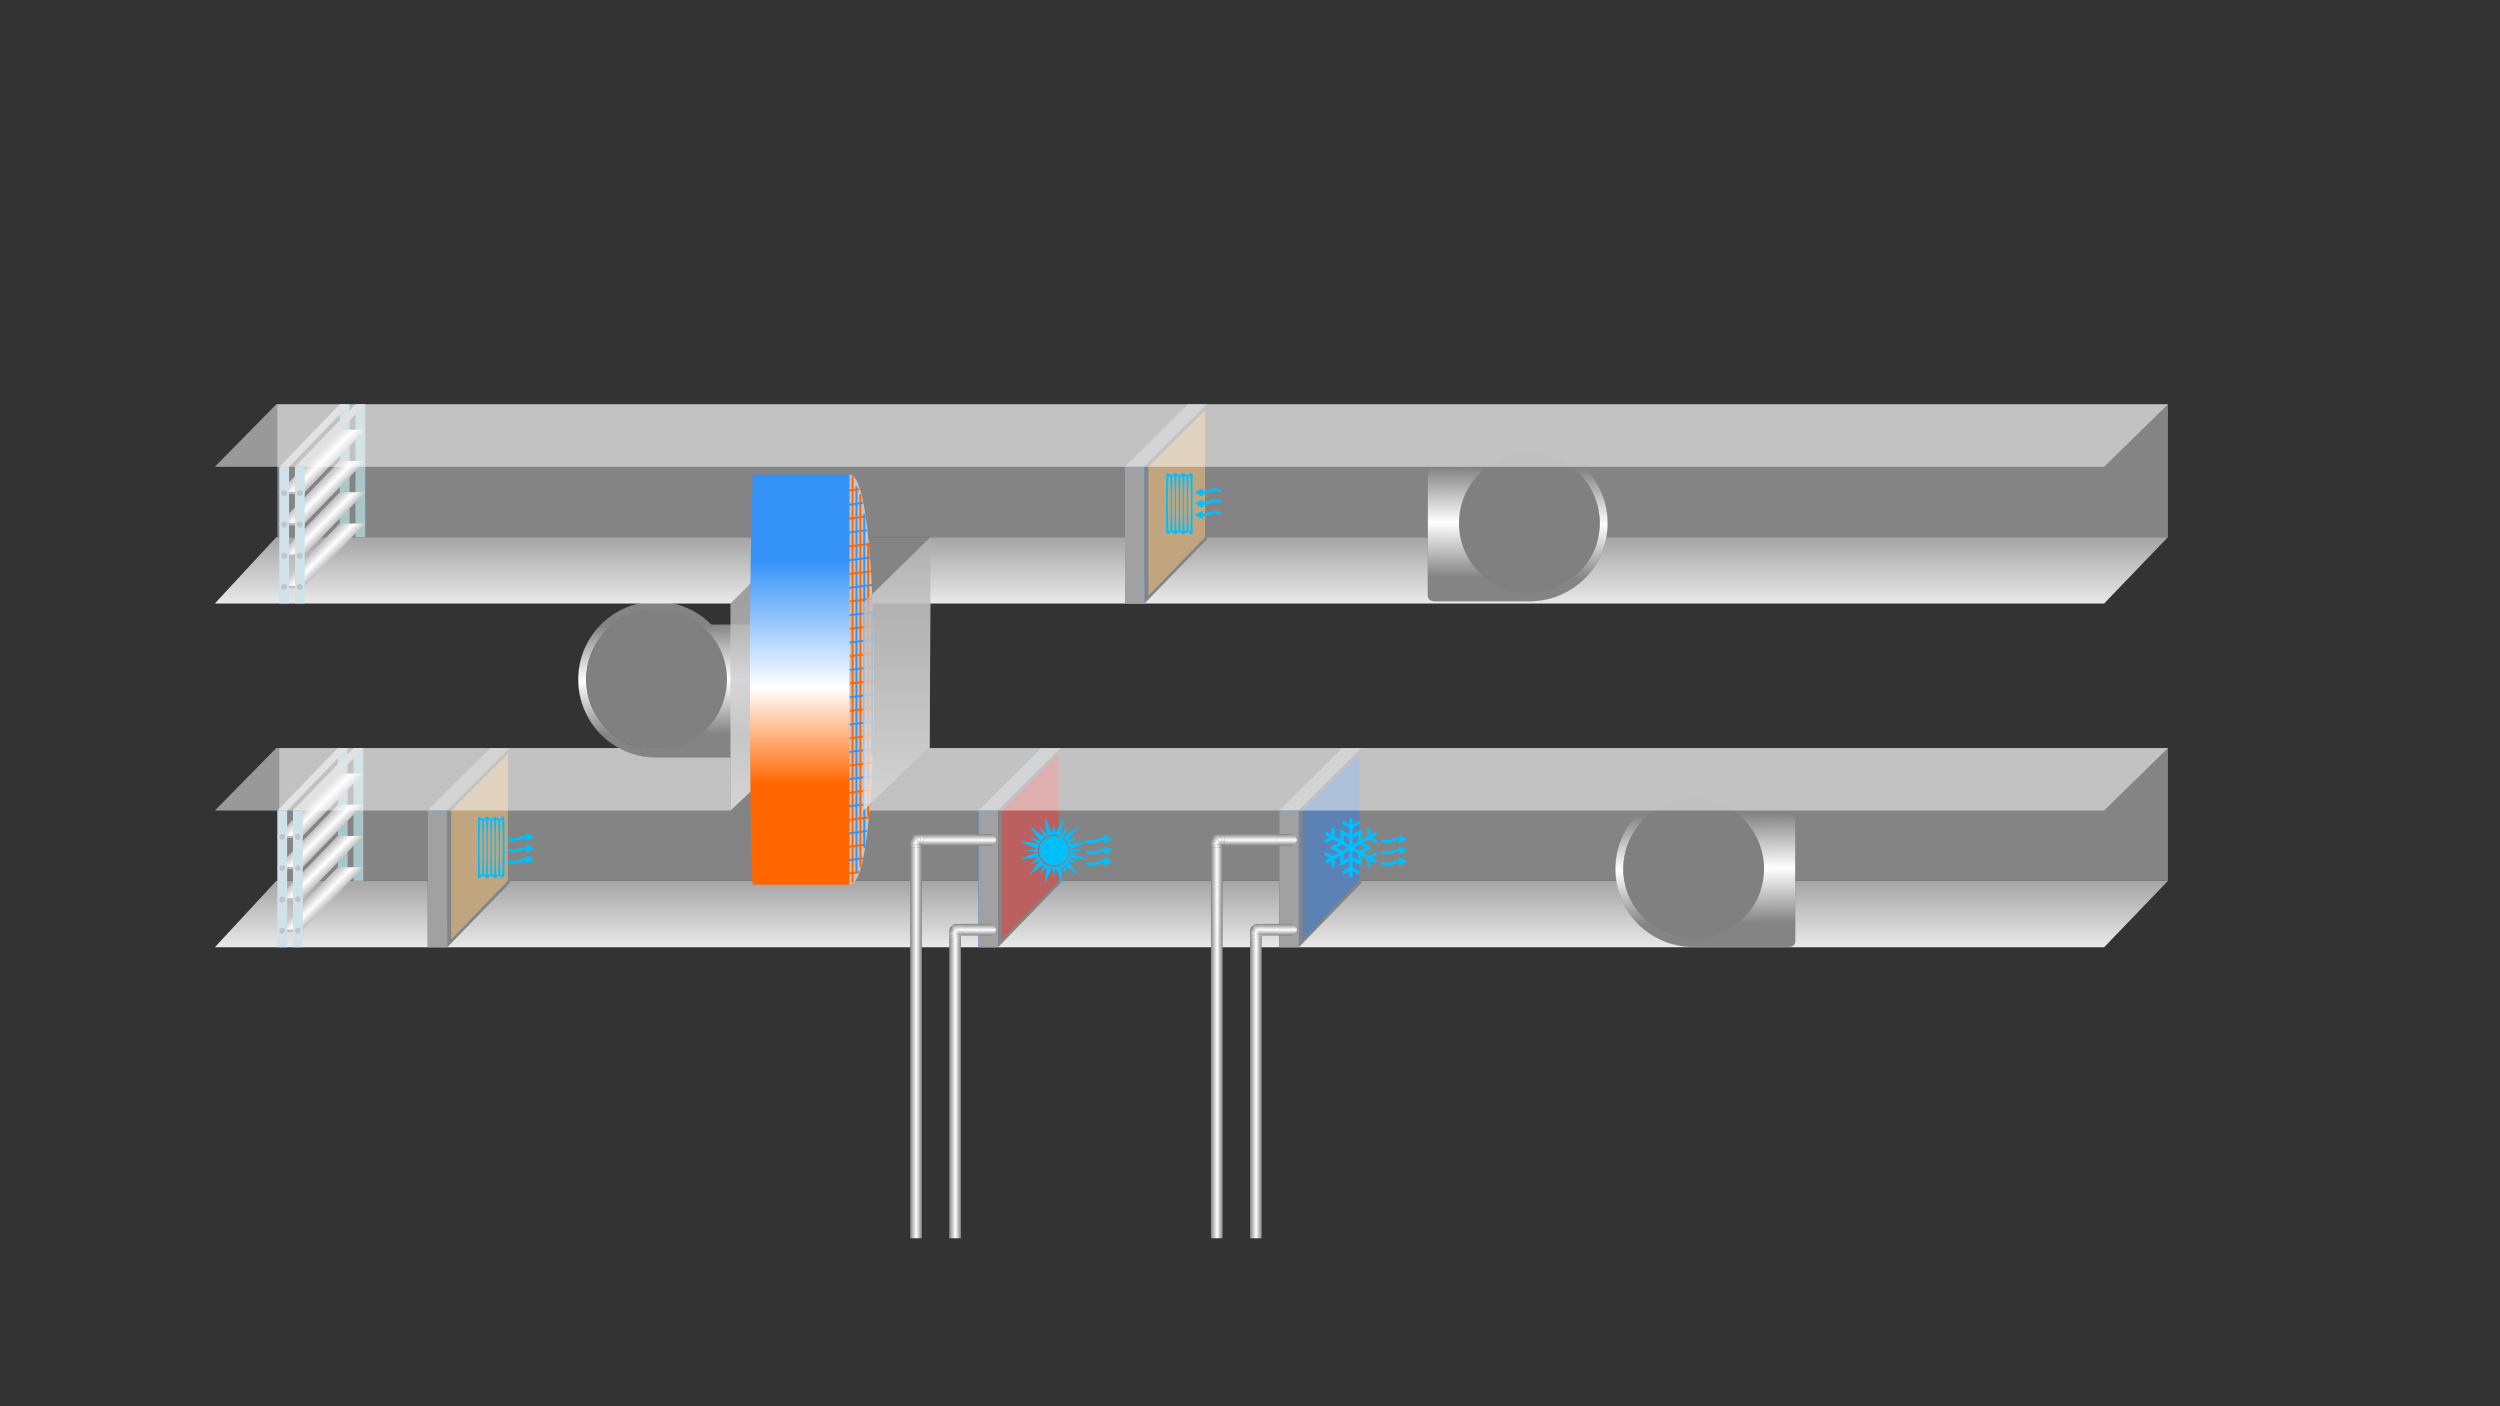 <svg width="1280" height="720" viewBox="0 0 1280 720" fill="none" xmlns="http://www.w3.org/2000/svg">
<rect x="0" y="0" width="1280" height="720" fill="#333333" stroke="none"/>
<path d="M141.477 451H1110L1077.31 485H110L141.477 451Z" fill="url(#paint0_linear)"/>
<rect x="143" y="383" width="967" height="68" fill="#848484"/>
<path d="M895.183 416.83L895.198 416.845H895.219H915.646C917.546 416.845 919.141 418.366 919.141 420.264V481.859C919.141 482.847 918.755 483.582 918.133 484.072C917.51 484.562 916.647 484.809 915.692 484.809H904.192H893.192C887.977 484.81 883.689 484.809 878.86 484.809C875.355 484.809 871.565 484.809 866.929 484.809C855.92 484.809 845.989 480.344 838.752 473.107C831.515 465.87 827.05 455.939 827.05 444.93C827.05 433.921 831.515 423.913 838.752 416.753L838.752 416.753C845.989 409.516 855.92 405.051 866.929 405.051C877.938 405.051 887.946 409.516 895.106 416.753L895.106 416.753L895.183 416.83ZM892.248 419.612L892.247 419.611C885.764 413.205 876.81 409.191 866.929 409.191C857.049 409.191 848.095 413.205 841.688 419.612C835.204 426.096 831.19 435.05 831.19 444.93C831.19 454.81 835.204 463.765 841.688 470.172C848.095 476.656 857.049 480.67 866.929 480.67C876.81 480.67 885.764 476.656 892.248 470.172C898.655 463.765 902.669 454.811 902.669 444.93C902.669 435.05 898.655 426.096 892.248 419.612Z" fill="url(#paint1_linear)" stroke="#848484" stroke-width="0.1"/>
<circle cx="867.191" cy="444.859" r="36" transform="rotate(-180 867.191 444.859)" fill="#808080"/>
<path d="M655 415.5L687 383V452L655 485V415.5Z" fill="#007AFF"/>
<path d="M687 383H697L665 415H655L687 383Z" fill="#A9A9A9"/>
<path d="M687 452H697L665 484.5H655L687 452Z" fill="#3592F7"/>
<path d="M665 415L697 383V452L665 485V415Z" fill="#848484"/>
<path d="M667 415L696 386V451L667 481V415Z" fill="#5C82B5"/>
<path d="M710.238 443.139C711.432 443.139 712.599 442.889 713.765 442.361C714.627 441.972 715.46 441.778 716.293 441.778C716.515 441.778 716.71 441.805 716.877 441.833C716.765 441.944 716.015 442.694 716.015 442.778C716.015 443.028 716.404 443.083 716.543 443.083C717.238 443.083 719.515 441.639 720.099 441.333C720.293 441.222 720.293 440.944 720.099 440.833C719.488 440.5 717.127 439.111 716.543 439.111C716.404 439.111 716.015 439.166 716.015 439.389C716.015 439.5 716.904 440.389 716.988 440.444C716.738 440.444 716.488 440.444 716.293 440.444C715.099 440.444 713.932 440.694 712.765 441.222C711.904 441.583 711.071 441.778 710.238 441.778C708.182 441.778 708.154 440.722 707.21 441.778C706.21 442.916 709.043 443.139 710.238 443.139ZM710.238 431.583C711.432 431.583 712.599 431.333 713.765 430.805C714.627 430.416 715.46 430.222 716.293 430.222C716.515 430.222 716.71 430.25 716.877 430.278C716.765 430.389 716.015 431.139 716.015 431.25C716.015 431.472 716.404 431.528 716.543 431.528C717.238 431.528 719.515 430.083 720.099 429.778C720.293 429.666 720.293 429.389 720.099 429.278C719.488 428.972 717.127 427.555 716.543 427.555C716.404 427.555 716.015 427.611 716.015 427.833C716.015 427.944 716.904 428.833 716.988 428.889C716.738 428.889 716.488 428.889 716.293 428.889C715.099 428.889 713.932 429.139 712.765 429.666C711.904 430.055 711.071 430.222 710.238 430.222C708.182 430.222 708.154 429.194 707.21 430.25C706.21 431.361 709.043 431.583 710.238 431.583ZM710.238 437.389C711.432 437.389 712.599 437.111 713.765 436.611C714.627 436.222 715.46 436.028 716.293 436.028C716.515 436.028 716.71 436.028 716.877 436.055C716.765 436.194 716.015 436.916 716.015 437.028C716.015 437.25 716.404 437.305 716.543 437.305C717.238 437.305 719.515 435.889 720.099 435.583C720.293 435.472 720.293 435.166 720.099 435.055C719.488 434.75 717.127 433.333 716.543 433.333C716.404 433.333 716.015 433.416 716.015 433.639C716.015 433.75 716.904 434.611 716.988 434.694C716.738 434.666 716.488 434.666 716.293 434.666C715.099 434.666 713.932 434.944 712.765 435.444C711.904 435.833 711.071 436.028 710.238 436.028C708.182 436.028 708.154 434.972 707.21 436.028C706.21 437.166 709.043 437.389 710.238 437.389Z" fill="#00BFFF"/>
<path d="M700.788 438.278C701.995 437.62 703.202 436.934 704.353 436.276C704.518 436.194 704.71 436.249 704.819 436.413L705.286 437.263C705.395 437.4 705.34 437.62 705.176 437.702L702.489 439.265L704.819 440.609C704.984 440.691 705.039 440.91 704.929 441.075L704.436 441.952C704.353 442.09 704.134 442.144 703.969 442.062L701.638 440.718V443.872C701.638 444.064 701.474 444.201 701.309 444.201H700.322C700.13 444.201 699.993 444.064 699.993 443.872C699.993 442.528 699.966 441.13 699.966 439.731L697.059 438.086C697.059 444.53 698.101 443.927 692.534 440.718V444.064C693.713 444.75 694.893 445.49 696.017 446.148C696.181 446.23 696.236 446.422 696.154 446.587L695.66 447.437C695.578 447.601 695.359 447.656 695.194 447.574L692.534 446.011V448.671C692.534 448.863 692.37 449 692.205 449H691.191C690.999 449 690.861 448.863 690.861 448.671V445.984L688.092 447.574C687.927 447.656 687.735 447.601 687.626 447.464L687.159 446.614C687.05 446.45 687.105 446.23 687.269 446.148C688.421 445.49 689.655 444.722 690.861 444.037V440.691C685.212 443.954 686.227 444.612 686.227 438.113L683.348 439.786C683.348 441.13 683.32 442.528 683.32 443.845C683.32 444.037 683.183 444.201 682.991 444.201H682.032C681.84 444.201 681.675 444.037 681.675 443.845C681.675 442.83 681.675 441.788 681.675 440.746L679.399 442.062C679.234 442.144 679.042 442.09 678.933 441.952L678.439 441.075C678.357 440.91 678.412 440.691 678.549 440.609L680.852 439.293L678.11 437.702C677.946 437.62 677.891 437.4 678 437.236L678.494 436.413C678.576 436.249 678.768 436.194 678.933 436.276C680.112 436.962 681.346 437.62 682.553 438.305L685.432 436.633C679.81 433.397 679.81 434.603 685.432 431.367L682.525 429.667C681.319 430.353 680.139 431.038 678.96 431.724C678.796 431.806 678.604 431.751 678.494 431.587L678.028 430.737C677.918 430.6 677.973 430.38 678.138 430.298C679.042 429.777 679.947 429.229 680.852 428.707L678.549 427.391C678.412 427.309 678.357 427.09 678.439 426.925L678.933 426.048C679.042 425.91 679.234 425.856 679.399 425.938L681.675 427.254V424.128C681.675 423.936 681.84 423.799 682.004 423.799H682.991C683.183 423.799 683.32 423.936 683.32 424.128C683.32 425.472 683.348 426.843 683.348 428.214L686.255 429.887C686.255 423.415 685.212 424.046 690.861 427.282V423.936C689.655 423.25 688.476 422.537 687.297 421.852C687.132 421.77 687.077 421.578 687.159 421.413L687.653 420.563C687.735 420.399 687.955 420.344 688.119 420.426C688.997 420.947 689.929 421.468 690.861 422.016V419.329C690.861 419.137 690.999 419 691.191 419H692.205C692.37 419 692.534 419.137 692.534 419.329V421.962C693.439 421.441 694.317 420.947 695.222 420.426C695.386 420.344 695.578 420.399 695.688 420.536L696.154 421.386C696.264 421.55 696.209 421.77 696.044 421.852C694.893 422.51 693.713 423.223 692.534 423.909V427.227C698.156 423.991 697.086 423.415 697.086 429.914L699.938 428.269C699.938 426.87 699.993 425.472 699.993 424.155C699.993 423.963 700.13 423.799 700.322 423.799H701.282C701.474 423.799 701.638 423.963 701.638 424.155C701.638 425.197 701.638 426.239 701.638 427.282L703.969 425.938C704.134 425.856 704.353 425.91 704.436 426.048L704.929 426.925C705.039 427.09 704.984 427.309 704.819 427.391L702.489 428.735C703.393 429.256 704.298 429.777 705.203 430.298C705.368 430.38 705.423 430.6 705.313 430.764L704.819 431.587C704.737 431.751 704.545 431.806 704.381 431.724C703.202 431.038 702.022 430.38 700.816 429.695L697.936 431.367C703.503 434.576 703.503 433.369 697.882 436.605L700.788 438.278ZM687.105 435.673L690.011 434L687.105 432.327L684.198 434L687.105 435.673ZM692.534 432.547L695.414 430.874V427.501L692.534 429.174V432.547ZM696.264 432.327L693.357 434L696.209 435.645L699.116 433.973L696.264 432.327ZM690.861 435.453L687.9 437.154V440.472L690.861 438.771V435.453ZM687.927 430.846L690.861 432.547V429.229L687.927 427.528V430.846ZM695.386 437.099L692.534 435.453V438.771L695.386 440.444V437.099Z" fill="#00BFFF"/>
<rect x="655" y="415" width="10" height="70" fill="#A1A1A1"/>
<path d="M620 434.266V634H626V434.266C624 433.911 622.5 433.911 620 434.266Z" fill="url(#paint2_linear)"/>
<path d="M661.579 427H627V433H661.579C664.598 430.967 665.009 429.463 661.579 427Z" fill="url(#paint3_linear)"/>
<path d="M626.224 427.037L626.001 433L624.668 427.037H626.224Z" fill="url(#paint4_linear)"/>
<path d="M624.668 427.037L626 433L621.558 427.811C622.671 427.073 623.305 426.916 624.668 427.037Z" fill="url(#paint5_linear)"/>
<path d="M620 434V433H626V434H620Z" fill="url(#paint6_linear)"/>
<path d="M627 433H626V427H627V433Z" fill="url(#paint7_linear)"/>
<path d="M620.003 433.227L626.001 433L620.003 431.679V433.227Z" fill="url(#paint8_linear)"/>
<path d="M620.002 431.679L626 433L621.557 427.811C620.231 428.727 619.976 429.645 620.002 431.679Z" fill="url(#paint9_linear)"/>
<path d="M661.661 473H647V479H661.661C664.12 476.852 665.376 475.974 661.661 473Z" fill="url(#paint10_linear)"/>
<path d="M646.223 473.037L646 479L644.667 473.037H646.223Z" fill="url(#paint11_linear)"/>
<path d="M644.667 473.037L645.999 479L641.557 473.811C642.67 473.073 643.304 472.916 644.667 473.037Z" fill="url(#paint12_linear)"/>
<path d="M640 480V479H646V480H640Z" fill="url(#paint13_linear)"/>
<path d="M647 479H646V473H647V479Z" fill="url(#paint14_linear)"/>
<path d="M640.002 479.227L646 479L640.002 477.679V479.227Z" fill="url(#paint15_linear)"/>
<path d="M640.002 477.679L646 479L641.557 473.811C640.231 474.727 639.976 475.645 640.002 477.679Z" fill="url(#paint16_linear)"/>
<path d="M640 480V634H646V480H640Z" fill="url(#paint17_linear)"/>
<path d="M501 415.5L533 383V452L501 485V415.5Z" fill="#007AFF"/>
<path d="M533 383H543L511 415H501L533 383Z" fill="#A9A9A9"/>
<path d="M533 452H543L511 484.5H501L533 452Z" fill="#3592F7"/>
<path d="M511 415L543 383V452L511 485V415Z" fill="#848484"/>
<path d="M513 415L542 386V451L513 481V415Z" fill="#BB5F5F"/>
<rect x="501" y="415" width="10" height="70" fill="#A1A1A1"/>
<path d="M559.238 443.139C560.432 443.139 561.599 442.889 562.765 442.361C563.627 441.972 564.46 441.778 565.293 441.778C565.515 441.778 565.71 441.805 565.877 441.833C565.765 441.944 565.015 442.694 565.015 442.778C565.015 443.028 565.404 443.083 565.543 443.083C566.238 443.083 568.515 441.639 569.099 441.333C569.293 441.222 569.293 440.944 569.099 440.833C568.488 440.5 566.127 439.111 565.543 439.111C565.404 439.111 565.015 439.166 565.015 439.389C565.015 439.5 565.904 440.389 565.988 440.444C565.738 440.444 565.488 440.444 565.293 440.444C564.099 440.444 562.932 440.694 561.765 441.222C560.904 441.583 560.071 441.778 559.238 441.778C557.182 441.778 557.154 440.722 556.21 441.778C555.21 442.916 558.043 443.139 559.238 443.139ZM559.238 431.583C560.432 431.583 561.599 431.333 562.765 430.805C563.627 430.416 564.46 430.222 565.293 430.222C565.515 430.222 565.71 430.25 565.877 430.278C565.765 430.389 565.015 431.139 565.015 431.25C565.015 431.472 565.404 431.528 565.543 431.528C566.238 431.528 568.515 430.083 569.099 429.778C569.293 429.666 569.293 429.389 569.099 429.278C568.488 428.972 566.127 427.555 565.543 427.555C565.404 427.555 565.015 427.611 565.015 427.833C565.015 427.944 565.904 428.833 565.988 428.889C565.738 428.889 565.488 428.889 565.293 428.889C564.099 428.889 562.932 429.139 561.765 429.666C560.904 430.055 560.071 430.222 559.238 430.222C557.182 430.222 557.154 429.194 556.21 430.25C555.21 431.361 558.043 431.583 559.238 431.583ZM559.238 437.389C560.432 437.389 561.599 437.111 562.765 436.611C563.627 436.222 564.46 436.028 565.293 436.028C565.515 436.028 565.71 436.028 565.877 436.055C565.765 436.194 565.015 436.916 565.015 437.028C565.015 437.25 565.404 437.305 565.543 437.305C566.238 437.305 568.515 435.889 569.099 435.583C569.293 435.472 569.293 435.166 569.099 435.055C568.488 434.75 566.127 433.333 565.543 433.333C565.404 433.333 565.015 433.416 565.015 433.639C565.015 433.75 565.904 434.611 565.988 434.694C565.738 434.666 565.488 434.666 565.293 434.666C564.099 434.666 562.932 434.944 561.765 435.444C560.904 435.833 560.071 436.028 559.238 436.028C557.182 436.028 557.154 434.972 556.21 436.028C555.21 437.166 558.043 437.389 559.238 437.389Z" fill="#00BFFF"/>
<path d="M548.082 436.402L553.992 435.518L548.259 434.668L557.035 430.952L547.339 432.014L552.045 428.298L546.666 430.422L552.399 422.813L544.543 428.581L546.772 422.99L543.163 427.52L544.331 418.071L540.402 426.989L539.518 421.079L538.668 426.812L534.952 418L536.014 427.697L532.298 422.99L534.422 428.369L526.813 422.636L532.581 430.492L526.99 428.263L531.52 431.873L522.071 430.705L530.989 434.633L525.079 435.518L530.812 436.367L522 440.083L531.697 439.021L526.99 442.737L532.369 440.614L526.636 448.222L534.492 442.454L532.263 448.045L535.873 443.516L534.74 452.965L538.668 444.047L539.553 449.957L540.402 444.223L544.118 453L543.057 443.303L546.772 448.01L544.649 442.631L552.258 448.364L546.489 440.508L552.081 442.737L547.551 439.127L557 440.295L548.082 436.402ZM539.518 443.728C534.988 443.728 531.307 440.048 531.307 435.518C531.307 430.988 534.988 427.307 539.518 427.307C544.047 427.307 547.728 430.988 547.728 435.518C547.728 440.048 544.047 443.728 539.518 443.728Z" fill="#00BFFF"/>
<path d="M547 435.5C547 439.642 543.642 443 539.5 443C535.358 443 532 439.642 532 435.5C532 431.358 535.358 428 539.5 428C543.642 428 547 431.358 547 435.5Z" fill="#00BFFF"/>
<path d="M466 434.266V634H472V434.266C470 433.911 468.5 433.911 466 434.266Z" fill="url(#paint18_linear)"/>
<path d="M507.579 427H473V433H507.579C510.598 430.967 511.009 429.463 507.579 427Z" fill="url(#paint19_linear)"/>
<path d="M472.224 427.037L472.001 433L470.668 427.037H472.224Z" fill="url(#paint20_linear)"/>
<path d="M470.668 427.037L472 433L467.557 427.811C468.671 427.073 469.305 426.916 470.668 427.037Z" fill="url(#paint21_linear)"/>
<path d="M466 434V433H472V434H466Z" fill="url(#paint22_linear)"/>
<path d="M473 433H472V427H473V433Z" fill="url(#paint23_linear)"/>
<path d="M466.003 433.227L472.001 433L466.003 431.679V433.227Z" fill="url(#paint24_linear)"/>
<path d="M466.002 431.679L472 433L467.557 427.811C466.231 428.727 465.975 429.645 466.002 431.679Z" fill="url(#paint25_linear)"/>
<path d="M507.661 473H493V479H507.661C510.12 476.852 511.376 475.974 507.661 473Z" fill="url(#paint26_linear)"/>
<path d="M492.223 473.037L492 479L490.667 473.037H492.223Z" fill="url(#paint27_linear)"/>
<path d="M490.667 473.037L491.999 479L487.557 473.811C488.67 473.073 489.304 472.916 490.667 473.037Z" fill="url(#paint28_linear)"/>
<path d="M486 480V479H492V480H486Z" fill="url(#paint29_linear)"/>
<path d="M493 479H492V473H493V479Z" fill="url(#paint30_linear)"/>
<path d="M486.002 479.227L492 479L486.002 477.679V479.227Z" fill="url(#paint31_linear)"/>
<path d="M486.002 477.679L492 479L487.557 473.811C486.231 474.727 485.975 475.645 486.002 477.679Z" fill="url(#paint32_linear)"/>
<path d="M486 480V634H492V480H486Z" fill="url(#paint33_linear)"/>
<path d="M219 415.5L251 383V452L219 485V415.5Z" fill="#007AFF"/>
<path d="M251 383H261L229 415H219L251 383Z" fill="#A9A9A9"/>
<path d="M251 452H261L229 484.5H219L251 452Z" fill="#3592F7"/>
<path d="M229 415L261 383V452L229 485V415Z" fill="#848484"/>
<path d="M231 415L260 386V451L231 481V415Z" fill="#C0A57F"/>
<rect x="219" y="415" width="10" height="70" fill="#A1A1A1"/>
<path d="M256.155 420.278C255.849 429.306 255.849 438.361 256.155 447.389C256.155 447.75 257.099 448.278 257.127 447.917C257.433 438.528 257.433 429.139 257.127 419.75C257.099 419.389 256.155 419.917 256.155 420.278ZM244.738 418.833C244.738 417.278 245.877 418.528 247.349 419.333C250.683 417.556 248.155 417.556 251.488 419.333C254.794 417.556 252.294 417.556 255.599 419.333C257.072 418.528 258.211 417.278 258.211 418.833C258.211 428.833 258.488 438.833 258.211 448.833C258.183 450.056 255.988 448.556 255.599 448.333C252.183 450.167 254.905 450.167 251.488 448.333C248.072 450.167 250.766 450.167 247.349 448.333C245.461 449.361 244.738 450.583 244.738 448.833V418.833ZM246.794 420.278C246.794 419.917 245.849 419.389 245.849 419.75C245.516 429.139 245.516 438.528 245.849 447.917C245.849 448.278 246.794 447.75 246.794 447.389C247.127 438.361 247.127 429.306 246.794 420.278ZM248.849 447.917C249.183 438.528 249.183 429.139 248.849 419.75C248.849 419.389 247.905 419.917 247.905 420.278C247.572 429.306 247.599 438.361 247.905 447.389C247.905 447.75 248.849 448.278 248.849 447.917ZM250.933 420.278C250.905 419.917 249.988 419.389 249.961 419.75C249.627 429.139 249.627 438.528 249.961 447.917C249.988 448.278 250.905 447.75 250.933 447.389C251.238 438.361 251.238 429.306 250.933 420.278ZM252.988 447.917C253.322 438.528 253.322 429.139 252.988 419.75C252.988 419.389 252.044 419.917 252.016 420.278C251.711 429.306 251.711 438.361 252.016 447.389C252.044 447.75 252.988 448.278 252.988 447.917ZM255.044 420.278C255.044 419.917 254.099 419.389 254.099 419.75C253.766 429.139 253.766 438.528 254.099 447.917C254.099 448.278 255.044 447.75 255.044 447.389C255.377 438.361 255.377 429.306 255.044 420.278Z" fill="#00BFFF"/>
<path d="M263.238 442.139C264.432 442.139 265.599 441.889 266.765 441.361C267.627 440.972 268.46 440.778 269.293 440.778C269.515 440.778 269.71 440.805 269.877 440.833C269.765 440.944 269.015 441.694 269.015 441.778C269.015 442.028 269.404 442.083 269.543 442.083C270.238 442.083 272.515 440.639 273.099 440.333C273.293 440.222 273.293 439.944 273.099 439.833C272.488 439.5 270.127 438.111 269.543 438.111C269.404 438.111 269.015 438.166 269.015 438.389C269.015 438.5 269.904 439.389 269.988 439.444C269.738 439.444 269.488 439.444 269.293 439.444C268.099 439.444 266.932 439.694 265.765 440.222C264.904 440.583 264.071 440.778 263.238 440.778C261.182 440.778 261.154 439.722 260.21 440.778C259.21 441.916 262.043 442.139 263.238 442.139ZM263.238 430.583C264.432 430.583 265.599 430.333 266.765 429.805C267.627 429.416 268.46 429.222 269.293 429.222C269.515 429.222 269.71 429.25 269.877 429.278C269.765 429.389 269.015 430.139 269.015 430.25C269.015 430.472 269.404 430.528 269.543 430.528C270.238 430.528 272.515 429.083 273.099 428.778C273.293 428.666 273.293 428.389 273.099 428.278C272.488 427.972 270.127 426.555 269.543 426.555C269.404 426.555 269.015 426.611 269.015 426.833C269.015 426.944 269.904 427.833 269.988 427.889C269.738 427.889 269.488 427.889 269.293 427.889C268.099 427.889 266.932 428.139 265.765 428.666C264.904 429.055 264.071 429.222 263.238 429.222C261.182 429.222 261.154 428.194 260.21 429.25C259.21 430.361 262.043 430.583 263.238 430.583ZM263.238 436.389C264.432 436.389 265.599 436.111 266.765 435.611C267.627 435.222 268.46 435.028 269.293 435.028C269.515 435.028 269.71 435.028 269.877 435.055C269.765 435.194 269.015 435.916 269.015 436.028C269.015 436.25 269.404 436.305 269.543 436.305C270.238 436.305 272.515 434.889 273.099 434.583C273.293 434.472 273.293 434.166 273.099 434.055C272.488 433.75 270.127 432.333 269.543 432.333C269.404 432.333 269.015 432.416 269.015 432.639C269.015 432.75 269.904 433.611 269.988 433.694C269.738 433.666 269.488 433.666 269.293 433.666C268.099 433.666 266.932 433.944 265.765 434.444C264.904 434.833 264.071 435.028 263.238 435.028C261.182 435.028 261.154 433.972 260.21 435.028C259.21 436.166 262.043 436.389 263.238 436.389Z" fill="#00BFFF"/>
<rect x="181" y="383" width="5" height="68" fill="#A9C7C9"/>
<rect x="173" y="383" width="5" height="68" fill="#A9C7C9"/>
<path d="M173 383H178L147 415H142L173 383Z" fill="#C4C4C4"/>
<path d="M181 383H186L155 415H150L181 383Z" fill="#C4C4C4"/>
<path d="M173 444H186L155 476H142L173 444Z" fill="url(#paint34_linear)"/>
<path d="M173 412H186L155 444H142L173 412Z" fill="url(#paint35_linear)"/>
<path d="M173 428H186L155 460H142L173 428Z" fill="url(#paint36_linear)"/>
<path d="M173 396H186L155 428H142L173 396Z" fill="url(#paint37_linear)"/>
<rect x="142" y="444" width="13" height="1" fill="#BEBEBE"/>
<rect x="142" y="428" width="13" height="1" fill="#BEBEBE"/>
<rect x="142" y="476" width="13" height="1" fill="#BEBEBE"/>
<rect x="142" y="460" width="13" height="1" fill="#BEBEBE"/>
<rect x="150" y="415" width="5" height="70" fill="#CFE2E9"/>
<rect x="142" y="415" width="5" height="70" fill="#CFE2E9"/>
<circle cx="144.5" cy="428.5" r="1.5" fill="#C4C4C4"/>
<circle cx="152.5" cy="428.5" r="1.5" fill="#C4C4C4"/>
<circle cx="144.5" cy="444.5" r="1.5" fill="#C4C4C4"/>
<circle cx="152.5" cy="444.5" r="1.5" fill="#C4C4C4"/>
<circle cx="144.5" cy="476.5" r="1.5" fill="#C4C4C4"/>
<circle cx="152.5" cy="476.5" r="1.5" fill="#C4C4C4"/>
<circle cx="144.5" cy="460.5" r="1.5" fill="#C4C4C4"/>
<circle cx="152.5" cy="460.5" r="1.5" fill="#C4C4C4"/>
<path fill-rule="evenodd" clip-rule="evenodd" d="M374 383H141.477L110 415H374V383ZM476 383L442 415H1077.31L1110 383H476Z" fill="white" fill-opacity="0.5"/>
<path d="M364.183 319.828L364.198 319.843L364.218 319.843L384.645 319.843C386.546 319.843 388.141 321.364 388.141 323.262L388.141 384.857C388.141 385.845 387.755 386.58 387.133 387.07C386.51 387.56 385.647 387.807 384.691 387.807L373.191 387.807L362.191 387.807C356.977 387.808 352.688 387.807 347.86 387.807C344.355 387.807 340.565 387.807 335.929 387.807C324.92 387.807 314.989 383.342 307.752 376.105C300.515 368.868 296.05 358.937 296.05 347.928C296.05 336.919 300.515 326.911 307.752 319.751L307.752 319.751C314.989 312.514 324.92 308.049 335.929 308.049C346.938 308.049 356.946 312.514 364.106 319.751L364.106 319.751L364.183 319.828ZM361.248 322.61L361.247 322.609C354.763 316.203 345.809 312.189 335.929 312.189C326.049 312.189 317.094 316.203 310.688 322.61C304.204 329.094 300.19 338.048 300.19 347.928C300.19 357.808 304.203 366.763 310.687 373.17C317.094 379.654 326.049 383.668 335.929 383.668C345.809 383.668 354.764 379.654 361.248 373.17C367.654 366.763 371.668 357.809 371.668 347.928C371.668 338.048 367.654 329.094 361.248 322.61Z" fill="url(#paint38_linear)" stroke="#848484" stroke-width="0.1"/>
<circle cx="336.191" cy="347.857" r="36" transform="rotate(-180 336.191 347.857)" fill="#808080"/>
<path d="M408 275H476.5L476 383H408V275Z" fill="#848484"/>
<path d="M374 287L408 253V383L374 415V287Z" fill="url(#paint39_linear)" fill-opacity="0.8"/>
<path fill-rule="evenodd" clip-rule="evenodd" d="M408 275H141.477L110 309H374L408 275ZM476.5 275L442.025 309H1077.31L1110 275H476.5Z" fill="url(#paint40_linear)"/>
<rect x="142" y="207" width="968" height="68" fill="#848484"/>
<path d="M447.5 349C447.5 392.907 444.941 453 435 453C425.059 453 435 392.907 435 349C435 305.093 425.059 243 435 243C444.941 243 447.5 305.093 447.5 349Z" fill="#C4C4C4"/>
<path d="M446.95 320.002L435 321.463L435.121 322.456L447.072 320.995C447.053 320.661 447.022 320.413 446.95 320.002Z" fill="#FF6600"/>
<path d="M446.5 306L435 307.462L435.121 308.455L446.5 306.999C446.5 306.5 446.572 306.411 446.5 306Z" fill="#FF6600"/>
<path d="M438 249.264L438 447L439 447L439 249.264C438.667 248.912 438.417 248.912 438 249.264Z" fill="#3592F6"/>
<path d="M444.95 278.002L433 279.463L433.121 280.456L445.072 278.995C445.053 278.661 445.022 278.413 444.95 278.002Z" fill="#FF6600"/>
<path d="M445.95 292.002L434 293.463L434.121 294.456L446.072 292.995C446.053 292.661 446.022 292.413 445.95 292.002Z" fill="#FF6600"/>
<path d="M437 451.723L437 244L436 244L436 451.723C436.333 452.092 436.583 452.092 437 451.723Z" fill="#FF6600"/>
<path d="M443.833 271.004L425 273.316L425.122 274.309L443.955 271.997C443.948 271.662 443.918 271.413 443.833 271.004Z" fill="#3592F6"/>
<path d="M442.95 264.002L431 265.463L431.121 266.456L443.072 264.995C443.053 264.661 443.022 264.413 442.95 264.002Z" fill="#FF6600"/>
<path d="M439.95 250.002L428 251.463L428.121 252.456L440.072 250.995C440.053 250.661 440.022 250.413 439.95 250.002Z" fill="#FF6600"/>
<path d="M439.95 446.002L428 447.463L428.121 448.456L439.95 447C439.931 446.667 440.022 446.413 439.95 446.002Z" fill="#FF6600"/>
<path d="M442.95 432.002L431 433.463L431.121 434.456L443.072 432.995C443.053 432.661 443.022 432.413 442.95 432.002Z" fill="#FF6600"/>
<path d="M447.5 341L428 343.316L428.122 344.309L437.538 343.153L447.5 342C447.493 341.665 447.584 341.409 447.5 341Z" fill="#3592F6"/>
<path d="M441.833 439.004L423 441.316L423.122 442.309L441.833 440C441.826 439.665 441.918 439.413 441.833 439.004Z" fill="#3592F6"/>
<path d="M445.5 411.001L427 413.316L427.122 414.309L445.5 412C445.493 411.665 445.5 411.5 445.5 411.001Z" fill="#3592F6"/>
<path d="M446.833 383.004L428 385.316L428.122 386.309L446.955 383.997C446.948 383.662 446.918 383.413 446.833 383.004Z" fill="#3592F6"/>
<path d="M443.833 425.004L425 427.316L425.122 428.309L443.955 425.997C443.948 425.662 443.918 425.413 443.833 425.004Z" fill="#3592F6"/>
<path d="M442 263.228L442 434L443 434L443 263.228C442.667 262.924 442.417 262.924 442 263.228Z" fill="#3592F6"/>
<path d="M445 417.815L445 279L444 279L444 417.815C444.333 418.062 444.583 418.062 445 417.815Z" fill="#FF6600"/>
<path d="M446 313.099L446 387L447 387L447 313.099C446.667 312.967 446.417 312.967 446 313.099Z" fill="#3592F6"/>
<path d="M441 443.745L441 253L440 253L440 443.745C440.333 444.085 440.583 444.085 441 443.745Z" fill="#FF6600"/>
<path d="M446.833 313.004L428 315.316L428.122 316.309L446.955 313.997C446.948 313.662 446.918 313.413 446.833 313.004Z" fill="#3592F6"/>
<path d="M445.5 285.001L427 287.316L427.122 288.309L445.5 286C445.493 285.665 445.584 285.411 445.5 285.001Z" fill="#3592F6"/>
<path d="M441.833 257.004L423 259.316L423.122 260.309L441.955 257.997C441.948 257.662 441.918 257.413 441.833 257.004Z" fill="#3592F6"/>
<path d="M446.5 299.001L428 301.316L428.122 302.308L446.5 300C446.493 299.665 446.584 299.411 446.5 299.001Z" fill="#3592F6"/>
<path d="M447.5 355L428 357.316L428.122 358.309L447.5 356C447.493 355.665 447.584 355.409 447.5 355Z" fill="#3592F6"/>
<path d="M446 397L427 399.316L427.122 400.309L436.538 399.153L446 398C446 398 446.5 397 446 397Z" fill="#3592F6"/>
<path d="M447 327L428 329.316L428.122 330.309L446.955 327.997C447.5 327.5 447.5 327.5 447 327Z" fill="#3592F6"/>
<path d="M447 369L428 371.316L428.122 372.309L447 370C447.5 369.5 447 369 447 369Z" fill="#3592F6"/>
<path d="M444.95 418.002L433 419.463L433.121 420.456L444.95 419C444.931 418.667 445.022 418.413 444.95 418.002Z" fill="#FF6600"/>
<path d="M445.95 404.002L434 405.463L434.121 406.456L445.95 405C445.931 404.667 446.022 404.413 445.95 404.002Z" fill="#FF6600"/>
<path d="M446.5 390L435 391.462L435.121 392.454L446.5 390.999C446.5 390.999 447 390.5 446.5 390Z" fill="#FF6600"/>
<path d="M446.95 376.002L435 377.463L435.121 378.456L447.072 376.995C447.053 376.661 447.022 376.413 446.95 376.002Z" fill="#FF6600"/>
<path d="M446.95 362.002L435 363.463L435.121 364.456L447 363C447.5 363 447.5 362 446.95 362.002Z" fill="#FF6600"/>
<path d="M447.5 348L435 349.463L435.121 350.456L447.5 349C447.481 348.667 447.572 348.411 447.5 348Z" fill="#FF6600"/>
<path d="M447 334L435 335.463L435.121 336.456L447.072 334.995C447.5 334.5 447.5 334 447 334Z" fill="#FF6600"/>
<path d="M434.932 243L385.37 243L384.948 260.872L384.632 274.277L384.316 289.915L384.105 310.021L384 327.894L384 341.298L384 354.702L384 370.34L384.105 385.979L384.211 401.617L384.316 415.021L384.632 430.66L384.948 444.064L385.37 453L434.932 453C435.023 383 435.023 330.5 434.932 243Z" fill="url(#paint41_linear)"/>
<path d="M442 308.5L476.5 275L476 383L442 415V308.5Z" fill="url(#paint42_linear)" fill-opacity="0.8"/>
<rect x="182" y="207" width="5" height="68" fill="#A9C7C9"/>
<rect x="174" y="207" width="5" height="68" fill="#A9C7C9"/>
<path d="M174 207H179L148 239H143L174 207Z" fill="#C4C4C4"/>
<path d="M182 207H187L156 239H151L182 207Z" fill="#C4C4C4"/>
<path d="M174 268H187L156 300H143L174 268Z" fill="url(#paint43_linear)"/>
<path d="M174 236H187L156 268H143L174 236Z" fill="url(#paint44_linear)"/>
<path d="M174 252H187L156 284H143L174 252Z" fill="url(#paint45_linear)"/>
<path d="M174 220H187L156 252H143L174 220Z" fill="url(#paint46_linear)"/>
<rect x="143" y="268" width="13" height="1" fill="#BEBEBE"/>
<rect x="143" y="252" width="13" height="1" fill="#BEBEBE"/>
<rect x="143" y="300" width="13" height="1" fill="#BEBEBE"/>
<rect x="143" y="284" width="13" height="1" fill="#BEBEBE"/>
<rect x="151" y="239" width="5" height="70" fill="#CFE2E9"/>
<rect x="143" y="239" width="5" height="70" fill="#CFE2E9"/>
<circle cx="145.5" cy="252.5" r="1.5" fill="#C4C4C4"/>
<circle cx="153.5" cy="252.5" r="1.5" fill="#C4C4C4"/>
<circle cx="145.5" cy="268.5" r="1.5" fill="#C4C4C4"/>
<circle cx="153.5" cy="268.5" r="1.5" fill="#C4C4C4"/>
<circle cx="145.5" cy="300.5" r="1.5" fill="#C4C4C4"/>
<circle cx="153.5" cy="300.5" r="1.5" fill="#C4C4C4"/>
<circle cx="145.5" cy="284.5" r="1.5" fill="#C4C4C4"/>
<circle cx="153.5" cy="284.5" r="1.5" fill="#C4C4C4"/>
<path d="M755.008 239.83L754.994 239.845H754.973H734.546C732.645 239.845 731.05 241.366 731.05 243.264V304.859C731.05 305.847 731.437 306.582 732.058 307.072C732.681 307.562 733.544 307.809 734.5 307.809H746H757C762.215 307.81 766.503 307.809 771.332 307.809C774.837 307.809 778.626 307.809 783.262 307.809C794.271 307.809 804.202 303.344 811.439 296.107C818.676 288.87 823.141 278.939 823.141 267.93C823.141 256.921 818.676 246.913 811.44 239.753L811.439 239.753C804.202 232.516 794.271 228.051 783.262 228.051C772.253 228.051 762.245 232.516 755.085 239.753L755.085 239.753L755.008 239.83ZM757.944 242.612L757.944 242.611C764.428 236.205 773.382 232.191 783.262 232.191C793.143 232.191 802.097 236.205 808.504 242.612C814.988 249.096 819.002 258.05 819.002 267.93C819.002 277.81 814.988 286.765 808.504 293.172C802.097 299.656 793.143 303.67 783.262 303.67C773.382 303.67 764.428 299.656 757.944 293.172C751.537 286.765 747.523 277.811 747.523 267.93C747.523 258.05 751.537 249.096 757.944 242.612Z" fill="url(#paint47_linear)" stroke="#848484" stroke-width="0.1"/>
<circle r="36" transform="matrix(1 0 0 -1 783 267.859)" fill="#808080"/>
<path d="M576 239.5L608 207V276L576 309V239.5Z" fill="#007AFF"/>
<path d="M608 207H618L586 239H576L608 207Z" fill="#A9A9A9"/>
<path d="M608 276H618L586 308.5H576L608 276Z" fill="#3592F7"/>
<path d="M586 239L618 207V276L586 309V239Z" fill="#848484"/>
<path d="M588 239L617 210V275L588 305V239Z" fill="#C0A57F"/>
<rect x="576" y="239" width="10" height="70" fill="#A1A1A1"/>
<path d="M622.095 250.056C620.901 250.056 619.734 250.306 618.568 250.833C617.706 251.222 616.873 251.417 616.04 251.417C615.818 251.417 615.623 251.389 615.456 251.361C615.568 251.25 616.318 250.5 616.318 250.417C616.318 250.167 615.929 250.111 615.79 250.111C615.095 250.111 612.818 251.556 612.234 251.861C612.04 251.972 612.04 252.25 612.234 252.361C612.845 252.694 615.206 254.083 615.79 254.083C615.929 254.083 616.318 254.028 616.318 253.806C616.318 253.694 615.429 252.806 615.345 252.75C615.595 252.75 615.845 252.75 616.04 252.75C617.234 252.75 618.401 252.5 619.568 251.972C620.429 251.611 621.262 251.417 622.095 251.417C624.151 251.417 624.179 252.472 625.123 251.417C626.123 250.278 623.29 250.056 622.095 250.056ZM599.179 244.278C599.484 253.306 599.484 262.361 599.179 271.389C599.179 271.75 598.234 272.278 598.206 271.917C597.901 262.528 597.901 253.139 598.206 243.75C598.234 243.389 599.179 243.917 599.179 244.278ZM610.595 242.833C610.595 241.278 609.456 242.528 607.984 243.333C604.651 241.556 607.179 241.556 603.845 243.333C600.54 241.556 603.04 241.556 599.734 243.333C598.262 242.528 597.123 241.278 597.123 242.833C597.123 252.833 596.845 262.833 597.123 272.833C597.151 274.056 599.345 272.556 599.734 272.333C603.151 274.167 600.429 274.167 603.845 272.333C607.262 274.167 604.568 274.167 607.984 272.333C609.873 273.361 610.595 274.583 610.595 272.833V242.833ZM608.54 244.278C608.54 243.917 609.484 243.389 609.484 243.75C609.818 253.139 609.818 262.528 609.484 271.917C609.484 272.278 608.54 271.75 608.54 271.389C608.206 262.361 608.206 253.306 608.54 244.278ZM606.484 271.917C606.151 262.528 606.151 253.139 606.484 243.75C606.484 243.389 607.429 243.917 607.429 244.278C607.762 253.306 607.734 262.361 607.429 271.389C607.429 271.75 606.484 272.278 606.484 271.917ZM604.401 244.278C604.429 243.917 605.345 243.389 605.373 243.75C605.706 253.139 605.706 262.528 605.373 271.917C605.345 272.278 604.429 271.75 604.401 271.389C604.095 262.361 604.095 253.306 604.401 244.278ZM602.345 271.917C602.012 262.528 602.012 253.139 602.345 243.75C602.345 243.389 603.29 243.917 603.318 244.278C603.623 253.306 603.623 262.361 603.318 271.389C603.29 271.75 602.345 272.278 602.345 271.917ZM600.29 244.278C600.29 243.917 601.234 243.389 601.234 243.75C601.568 253.139 601.568 262.528 601.234 271.917C601.234 272.278 600.29 271.75 600.29 271.389C599.956 262.361 599.956 253.306 600.29 244.278ZM622.095 261.611C620.901 261.611 619.734 261.861 618.568 262.389C617.706 262.778 616.873 262.972 616.04 262.972C615.818 262.972 615.623 262.944 615.456 262.917C615.568 262.806 616.318 262.056 616.318 261.944C616.318 261.722 615.929 261.667 615.79 261.667C615.095 261.667 612.818 263.111 612.234 263.417C612.04 263.528 612.04 263.806 612.234 263.917C612.845 264.222 615.206 265.639 615.79 265.639C615.929 265.639 616.318 265.583 616.318 265.361C616.318 265.25 615.429 264.361 615.345 264.306C615.595 264.306 615.845 264.306 616.04 264.306C617.234 264.306 618.401 264.056 619.568 263.528C620.429 263.139 621.262 262.972 622.095 262.972C624.151 262.972 624.179 264 625.123 262.944C626.123 261.833 623.29 261.611 622.095 261.611ZM622.095 255.806C620.901 255.806 619.734 256.083 618.568 256.583C617.706 256.972 616.873 257.167 616.04 257.167C615.818 257.167 615.623 257.167 615.456 257.139C615.568 257 616.318 256.278 616.318 256.167C616.318 255.944 615.929 255.889 615.79 255.889C615.095 255.889 612.818 257.306 612.234 257.611C612.04 257.722 612.04 258.028 612.234 258.139C612.845 258.444 615.206 259.861 615.79 259.861C615.929 259.861 616.318 259.778 616.318 259.556C616.318 259.444 615.429 258.583 615.345 258.5C615.595 258.528 615.845 258.528 616.04 258.528C617.234 258.528 618.401 258.25 619.568 257.75C620.429 257.361 621.262 257.167 622.095 257.167C624.151 257.167 624.179 258.222 625.123 257.167C626.123 256.028 623.29 255.806 622.095 255.806Z" fill="#00BFFF"/>
<path d="M141.477 207H1110L1077.31 239H110L141.477 207Z" fill="white" fill-opacity="0.5"/>
<defs>
<linearGradient id="paint0_linear" x1="610" y1="451" x2="610" y2="496.333" gradientUnits="userSpaceOnUse">
<stop stop-color="#A6A5A5"/>
<stop offset="1" stop-color="white"/>
</linearGradient>
<linearGradient id="paint1_linear" x1="904.546" y1="416.642" x2="905.317" y2="472.527" gradientUnits="userSpaceOnUse">
<stop stop-color="#848484"/>
<stop offset="0.499" stop-color="white"/>
<stop offset="1" stop-color="#848484"/>
</linearGradient>
<linearGradient id="paint2_linear" x1="620" y1="534.133" x2="626" y2="534.133" gradientUnits="userSpaceOnUse">
<stop stop-color="#848484"/>
<stop offset="0.519" stop-color="white"/>
<stop offset="1" stop-color="#848484"/>
</linearGradient>
<linearGradient id="paint3_linear" x1="644.29" y1="427" x2="644.29" y2="433" gradientUnits="userSpaceOnUse">
<stop stop-color="#848484"/>
<stop offset="0.519" stop-color="white"/>
<stop offset="1" stop-color="#848484"/>
</linearGradient>
<linearGradient id="paint4_linear" x1="626.224" y1="427.037" x2="626.224" y2="433.226" gradientUnits="userSpaceOnUse">
<stop stop-color="#848484"/>
<stop offset="0.479" stop-color="white"/>
<stop offset="1" stop-color="#848484"/>
</linearGradient>
<linearGradient id="paint5_linear" x1="623.89" y1="427.037" x2="624.66" y2="433.227" gradientUnits="userSpaceOnUse">
<stop stop-color="#848484"/>
<stop offset="0.492" stop-color="white"/>
<stop offset="1" stop-color="#848484"/>
</linearGradient>
<linearGradient id="paint6_linear" x1="620" y1="433.5" x2="626" y2="433.5" gradientUnits="userSpaceOnUse">
<stop stop-color="#848484"/>
<stop offset="0.477" stop-color="white"/>
<stop offset="1" stop-color="#848484"/>
</linearGradient>
<linearGradient id="paint7_linear" x1="626.5" y1="433" x2="626.5" y2="427" gradientUnits="userSpaceOnUse">
<stop stop-color="#848484"/>
<stop offset="0.508" stop-color="white"/>
<stop offset="1" stop-color="#848484"/>
</linearGradient>
<linearGradient id="paint8_linear" x1="620.003" y1="433.227" x2="625.44" y2="431.275" gradientUnits="userSpaceOnUse">
<stop stop-color="#848484"/>
<stop offset="0.526" stop-color="white"/>
<stop offset="1" stop-color="#848484"/>
</linearGradient>
<linearGradient id="paint9_linear" x1="620.002" y1="430.906" x2="625.521" y2="433.297" gradientUnits="userSpaceOnUse">
<stop stop-color="#848484"/>
<stop offset="0.492" stop-color="white"/>
<stop offset="1" stop-color="#848484"/>
</linearGradient>
<linearGradient id="paint10_linear" x1="654.331" y1="473" x2="654.331" y2="479" gradientUnits="userSpaceOnUse">
<stop stop-color="#848484"/>
<stop offset="0.519" stop-color="white"/>
<stop offset="1" stop-color="#848484"/>
</linearGradient>
<linearGradient id="paint11_linear" x1="646.223" y1="473.037" x2="646.223" y2="479.226" gradientUnits="userSpaceOnUse">
<stop stop-color="#848484"/>
<stop offset="0.479" stop-color="white"/>
<stop offset="1" stop-color="#848484"/>
</linearGradient>
<linearGradient id="paint12_linear" x1="643.889" y1="473.037" x2="644.659" y2="479.227" gradientUnits="userSpaceOnUse">
<stop stop-color="#848484"/>
<stop offset="0.492" stop-color="white"/>
<stop offset="1" stop-color="#848484"/>
</linearGradient>
<linearGradient id="paint13_linear" x1="640" y1="479.5" x2="646" y2="479.5" gradientUnits="userSpaceOnUse">
<stop stop-color="#848484"/>
<stop offset="0.477" stop-color="white"/>
<stop offset="1" stop-color="#848484"/>
</linearGradient>
<linearGradient id="paint14_linear" x1="646.5" y1="479" x2="646.5" y2="473" gradientUnits="userSpaceOnUse">
<stop stop-color="#848484"/>
<stop offset="0.508" stop-color="white"/>
<stop offset="1" stop-color="#848484"/>
</linearGradient>
<linearGradient id="paint15_linear" x1="640.002" y1="479.227" x2="645.439" y2="477.275" gradientUnits="userSpaceOnUse">
<stop stop-color="#848484"/>
<stop offset="0.526" stop-color="white"/>
<stop offset="1" stop-color="#848484"/>
</linearGradient>
<linearGradient id="paint16_linear" x1="640.002" y1="476.906" x2="645.521" y2="479.297" gradientUnits="userSpaceOnUse">
<stop stop-color="#848484"/>
<stop offset="0.492" stop-color="white"/>
<stop offset="1" stop-color="#848484"/>
</linearGradient>
<linearGradient id="paint17_linear" x1="640" y1="557.103" x2="646" y2="557.103" gradientUnits="userSpaceOnUse">
<stop stop-color="#848484"/>
<stop offset="0.519" stop-color="white"/>
<stop offset="1" stop-color="#848484"/>
</linearGradient>
<linearGradient id="paint18_linear" x1="466" y1="534.133" x2="472" y2="534.133" gradientUnits="userSpaceOnUse">
<stop stop-color="#848484"/>
<stop offset="0.519" stop-color="white"/>
<stop offset="1" stop-color="#848484"/>
</linearGradient>
<linearGradient id="paint19_linear" x1="490.289" y1="427" x2="490.289" y2="433" gradientUnits="userSpaceOnUse">
<stop stop-color="#848484"/>
<stop offset="0.519" stop-color="white"/>
<stop offset="1" stop-color="#848484"/>
</linearGradient>
<linearGradient id="paint20_linear" x1="472.224" y1="427.037" x2="472.224" y2="433.226" gradientUnits="userSpaceOnUse">
<stop stop-color="#848484"/>
<stop offset="0.479" stop-color="white"/>
<stop offset="1" stop-color="#848484"/>
</linearGradient>
<linearGradient id="paint21_linear" x1="469.89" y1="427.037" x2="470.66" y2="433.227" gradientUnits="userSpaceOnUse">
<stop stop-color="#848484"/>
<stop offset="0.492" stop-color="white"/>
<stop offset="1" stop-color="#848484"/>
</linearGradient>
<linearGradient id="paint22_linear" x1="466" y1="433.5" x2="472" y2="433.5" gradientUnits="userSpaceOnUse">
<stop stop-color="#848484"/>
<stop offset="0.477" stop-color="white"/>
<stop offset="1" stop-color="#848484"/>
</linearGradient>
<linearGradient id="paint23_linear" x1="472.5" y1="433" x2="472.5" y2="427" gradientUnits="userSpaceOnUse">
<stop stop-color="#848484"/>
<stop offset="0.508" stop-color="white"/>
<stop offset="1" stop-color="#848484"/>
</linearGradient>
<linearGradient id="paint24_linear" x1="466.003" y1="433.227" x2="471.44" y2="431.275" gradientUnits="userSpaceOnUse">
<stop stop-color="#848484"/>
<stop offset="0.526" stop-color="white"/>
<stop offset="1" stop-color="#848484"/>
</linearGradient>
<linearGradient id="paint25_linear" x1="466.001" y1="430.906" x2="471.521" y2="433.297" gradientUnits="userSpaceOnUse">
<stop stop-color="#848484"/>
<stop offset="0.492" stop-color="white"/>
<stop offset="1" stop-color="#848484"/>
</linearGradient>
<linearGradient id="paint26_linear" x1="500.33" y1="473" x2="500.33" y2="479" gradientUnits="userSpaceOnUse">
<stop stop-color="#848484"/>
<stop offset="0.519" stop-color="white"/>
<stop offset="1" stop-color="#848484"/>
</linearGradient>
<linearGradient id="paint27_linear" x1="492.223" y1="473.037" x2="492.223" y2="479.226" gradientUnits="userSpaceOnUse">
<stop stop-color="#848484"/>
<stop offset="0.479" stop-color="white"/>
<stop offset="1" stop-color="#848484"/>
</linearGradient>
<linearGradient id="paint28_linear" x1="489.889" y1="473.037" x2="490.659" y2="479.227" gradientUnits="userSpaceOnUse">
<stop stop-color="#848484"/>
<stop offset="0.492" stop-color="white"/>
<stop offset="1" stop-color="#848484"/>
</linearGradient>
<linearGradient id="paint29_linear" x1="486" y1="479.5" x2="492" y2="479.5" gradientUnits="userSpaceOnUse">
<stop stop-color="#848484"/>
<stop offset="0.477" stop-color="white"/>
<stop offset="1" stop-color="#848484"/>
</linearGradient>
<linearGradient id="paint30_linear" x1="492.5" y1="479" x2="492.5" y2="473" gradientUnits="userSpaceOnUse">
<stop stop-color="#848484"/>
<stop offset="0.508" stop-color="white"/>
<stop offset="1" stop-color="#848484"/>
</linearGradient>
<linearGradient id="paint31_linear" x1="486.002" y1="479.227" x2="491.439" y2="477.275" gradientUnits="userSpaceOnUse">
<stop stop-color="#848484"/>
<stop offset="0.526" stop-color="white"/>
<stop offset="1" stop-color="#848484"/>
</linearGradient>
<linearGradient id="paint32_linear" x1="486.001" y1="476.906" x2="491.521" y2="479.297" gradientUnits="userSpaceOnUse">
<stop stop-color="#848484"/>
<stop offset="0.492" stop-color="white"/>
<stop offset="1" stop-color="#848484"/>
</linearGradient>
<linearGradient id="paint33_linear" x1="486" y1="557.103" x2="492" y2="557.103" gradientUnits="userSpaceOnUse">
<stop stop-color="#848484"/>
<stop offset="0.519" stop-color="white"/>
<stop offset="1" stop-color="#848484"/>
</linearGradient>
<linearGradient id="paint34_linear" x1="158" y1="460" x2="164.5" y2="466.5" gradientUnits="userSpaceOnUse">
<stop stop-color="#C4C4C4"/>
<stop offset="0.495" stop-color="white"/>
<stop offset="1" stop-color="#BEBEBE"/>
</linearGradient>
<linearGradient id="paint35_linear" x1="158" y1="428" x2="164.5" y2="434.5" gradientUnits="userSpaceOnUse">
<stop stop-color="#C4C4C4"/>
<stop offset="0.495" stop-color="white"/>
<stop offset="1" stop-color="#BEBEBE"/>
</linearGradient>
<linearGradient id="paint36_linear" x1="158" y1="444" x2="164.5" y2="450.5" gradientUnits="userSpaceOnUse">
<stop stop-color="#C4C4C4"/>
<stop offset="0.495" stop-color="white"/>
<stop offset="1" stop-color="#BEBEBE"/>
</linearGradient>
<linearGradient id="paint37_linear" x1="158" y1="412" x2="164.5" y2="418.5" gradientUnits="userSpaceOnUse">
<stop stop-color="#C4C4C4"/>
<stop offset="0.495" stop-color="white"/>
<stop offset="1" stop-color="#BEBEBE"/>
</linearGradient>
<linearGradient id="paint38_linear" x1="373.546" y1="319.64" x2="374.316" y2="375.525" gradientUnits="userSpaceOnUse">
<stop stop-color="#848484"/>
<stop offset="0.499" stop-color="white"/>
<stop offset="1" stop-color="#848484"/>
</linearGradient>
<linearGradient id="paint39_linear" x1="390.982" y1="253.154" x2="390.982" y2="469.458" gradientUnits="userSpaceOnUse">
<stop stop-color="#A6A5A5"/>
<stop offset="1" stop-color="white"/>
</linearGradient>
<linearGradient id="paint40_linear" x1="610" y1="275.16" x2="610" y2="320.064" gradientUnits="userSpaceOnUse">
<stop stop-color="#A6A5A5"/>
<stop offset="1" stop-color="white"/>
</linearGradient>
<linearGradient id="paint41_linear" x1="409.572" y1="243" x2="409.572" y2="453" gradientUnits="userSpaceOnUse">
<stop offset="0.208" stop-color="#3592F7"/>
<stop offset="0.519" stop-color="white"/>
<stop offset="0.755" stop-color="#FF6600"/>
</linearGradient>
<linearGradient id="paint42_linear" x1="458.982" y1="253.154" x2="458.982" y2="469.458" gradientUnits="userSpaceOnUse">
<stop stop-color="#A6A5A5"/>
<stop offset="1" stop-color="white"/>
</linearGradient>
<linearGradient id="paint43_linear" x1="159" y1="284" x2="165.5" y2="290.5" gradientUnits="userSpaceOnUse">
<stop stop-color="#C4C4C4"/>
<stop offset="0.495" stop-color="white"/>
<stop offset="1" stop-color="#BEBEBE"/>
</linearGradient>
<linearGradient id="paint44_linear" x1="159" y1="252" x2="165.5" y2="258.5" gradientUnits="userSpaceOnUse">
<stop stop-color="#C4C4C4"/>
<stop offset="0.495" stop-color="white"/>
<stop offset="1" stop-color="#BEBEBE"/>
</linearGradient>
<linearGradient id="paint45_linear" x1="159" y1="268" x2="165.5" y2="274.5" gradientUnits="userSpaceOnUse">
<stop stop-color="#C4C4C4"/>
<stop offset="0.495" stop-color="white"/>
<stop offset="1" stop-color="#BEBEBE"/>
</linearGradient>
<linearGradient id="paint46_linear" x1="159" y1="236" x2="165.5" y2="242.5" gradientUnits="userSpaceOnUse">
<stop stop-color="#C4C4C4"/>
<stop offset="0.495" stop-color="white"/>
<stop offset="1" stop-color="#BEBEBE"/>
</linearGradient>
<linearGradient id="paint47_linear" x1="745.646" y1="239.642" x2="744.875" y2="295.527" gradientUnits="userSpaceOnUse">
<stop stop-color="#848484"/>
<stop offset="0.499" stop-color="white"/>
<stop offset="1" stop-color="#848484"/>
</linearGradient>
</defs>
</svg>
